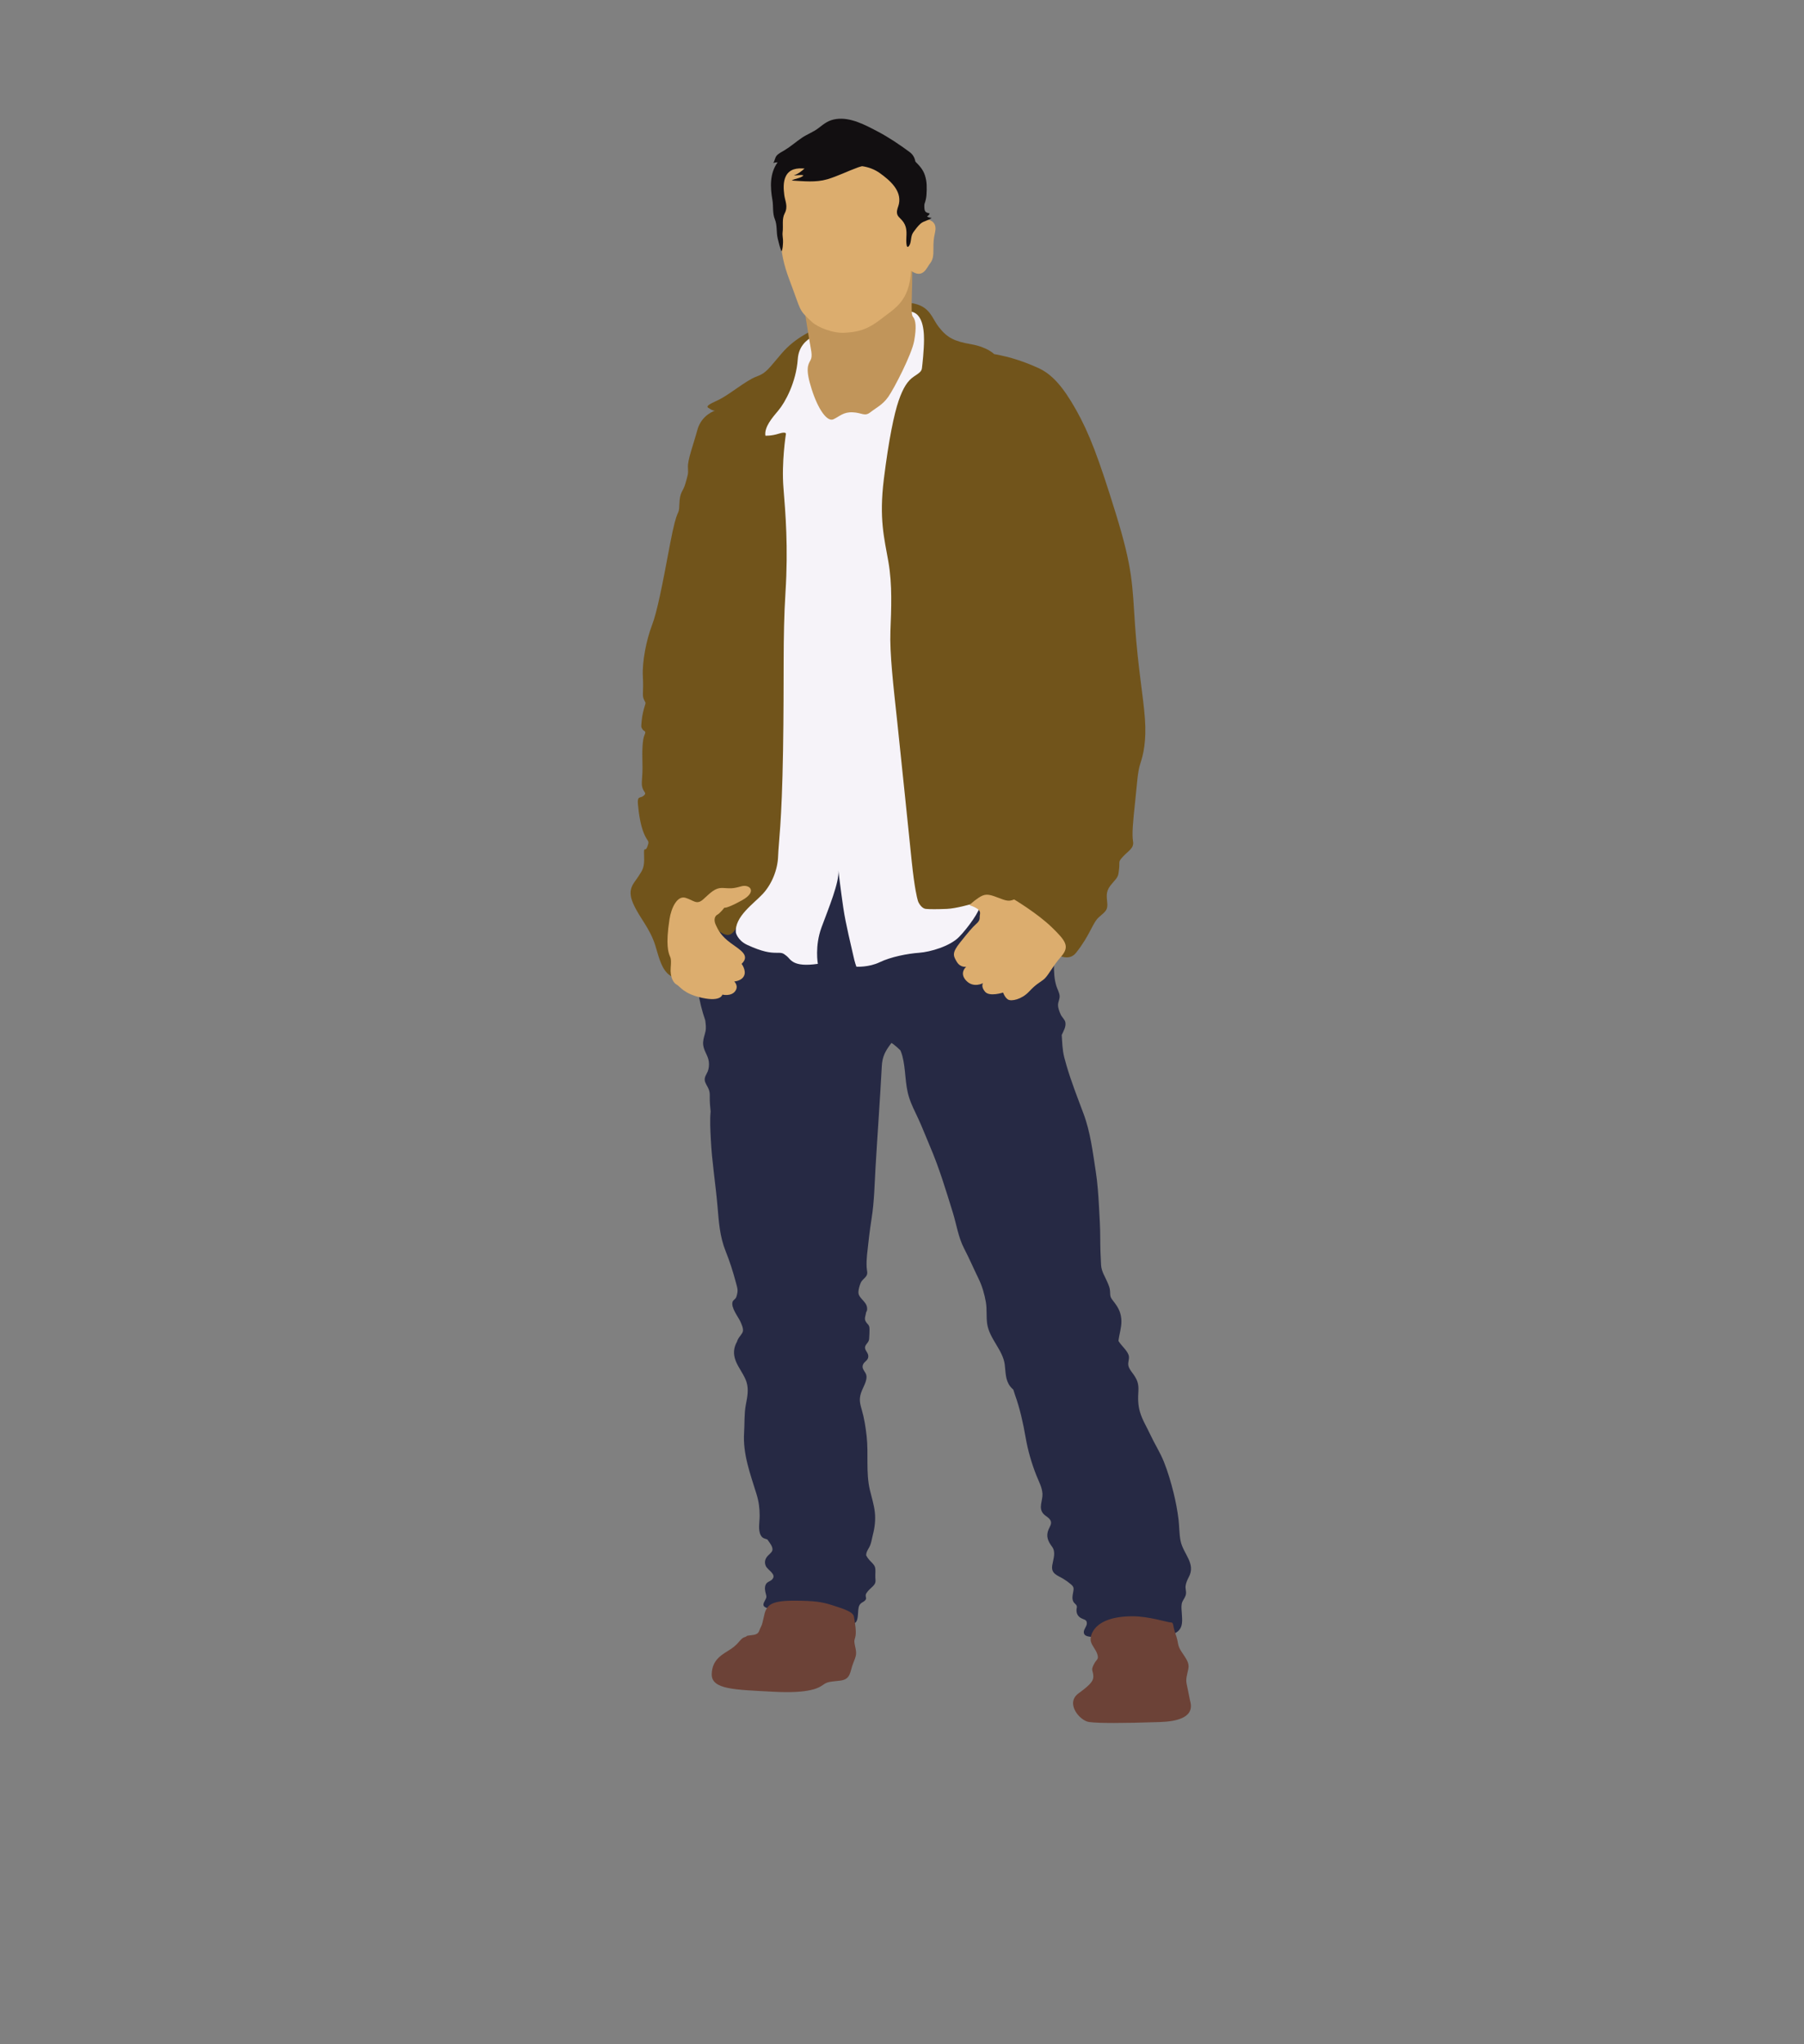 <?xml version="1.0" encoding="utf-8"?>
<!-- Generator: Adobe Illustrator 17.0.0, SVG Export Plug-In . SVG Version: 6.00 Build 0)  -->
<!DOCTYPE svg PUBLIC "-//W3C//DTD SVG 1.1//EN" "http://www.w3.org/Graphics/SVG/1.1/DTD/svg11.dtd">
<svg version="1.1" id="Layer_1" xmlns="http://www.w3.org/2000/svg" xmlns:xlink="http://www.w3.org/1999/xlink" x="0px" y="0px"
	 width="355px" height="402px" viewBox="0 0 355 402" enable-background="new 0 0 355 402" xml:space="preserve">
<rect x="0" y="0" width="355" height="402" fill="#808080" stroke="none"/>
<g>
	<path fill="#262944" d="M233.914,310.214c1.491-2.717-1.077-4.574-1.597-7.174c-0.27-1.348-0.234-2.813-0.398-4.173
		c-0.213-1.77-0.554-3.573-0.99-5.324c-0.499-2.013-1.123-4.124-1.892-6.048c-0.751-1.864-1.818-3.504-2.665-5.323
		c-0.672-1.454-1.585-2.914-2.035-4.455c-0.406-1.39-0.413-2.67-0.319-4.113c0.089-1.466-0.22-2.248-1.033-3.391
		c-0.362-0.501-0.784-0.988-0.924-1.591c-0.15-0.642,0.15-1.173,0.1-1.794c-0.081-1.018-1.468-2.115-1.999-3.001
		c-0.017-0.035-0.045-0.066-0.065-0.105c0.04-0.309,0.081-0.619,0.144-0.922c0.279-1.406,0.62-2.602,0.323-4.051
		c-0.272-1.316-0.896-2.1-1.697-3.15c-0.428-0.566-0.384-0.87-0.419-1.594c-0.03-0.684-0.244-1.146-0.503-1.772
		c-0.512-1.221-1.19-2.124-1.272-3.467c-0.1-1.721-0.161-3.425-0.161-5.18c0.003-2.049-0.125-4.137-0.24-6.198
		c-0.13-2.306-0.287-4.714-0.64-6.992c-0.601-3.821-1.043-7.726-2.425-11.403c-1.147-3.065-2.395-6.231-3.329-9.418
		c-0.114-0.46-0.243-0.912-0.373-1.354c-0.031-0.116-0.061-0.232-0.091-0.345c-0.364-1.454-0.377-2.82-0.482-4.323
		c0.353-0.786,0.857-1.563,0.725-2.448c-0.083-0.57-0.664-1.011-0.906-1.534c-0.269-0.586-0.555-1.306-0.544-1.936
		c0.01-0.653,0.374-1.165,0.306-1.833c-0.065-0.613-0.445-1.277-0.634-1.874c-0.425-1.372-0.479-2.712-0.479-4.183
		c0-2.089-0.317-4.14-0.489-6.219c-0.23-2.874-0.238-5.795-0.564-8.654c-0.289-2.552-1.115-4.996-2.174-7.32
		c-0.722-1.593-1.842-2.482-3.387-3.163c-2.861-1.261-6.534-1.546-9.618-1.819c-2.929-0.258-5.858-0.261-8.791-0.436
		c-2.628-0.163-5.411-0.671-8.041-0.449c-0.974,0.08-2.001,0.139-3.035,0.223c-1.79-0.716-3.903-0.56-5.918-0.566
		c-4.207-0.006-8.429,0.623-12.509,1.639c-3.085,0.763-6.12,1.457-9.108,2.559c-1.987,0.73-3.02,2.247-3.935,4.098
		c-3.901,7.886-3.619,16.754-2.458,25.259c0.27,1.951,0.761,3.89,1.413,5.788c0.086,0.721,0.199,1.463,0.042,2.175
		c-0.16,0.729-0.427,1.366-0.466,2.116c-0.081,1.568,0.972,2.443,1.13,3.872c0.069,0.634,0,1.331-0.222,1.876
		c-0.239,0.579-0.672,1.072-0.585,1.755c0.07,0.553,0.529,1.152,0.749,1.672c0.246,0.6,0.246,0.975,0.237,1.612
		c-0.014,0.868,0.061,1.862,0.171,2.845c-0.171,1.796-0.05,3.604,0.035,5.415c0.21,4.418,0.935,8.758,1.312,13.152
		c0.27,3.098,0.43,5.977,1.611,8.908c0.803,1.99,1.471,4.104,2.013,6.153c0.212,0.799,0.449,1.402,0.262,2.181
		c-0.069,0.291-0.13,0.625-0.28,0.863c-0.165,0.261-0.529,0.447-0.627,0.74c-0.384,1.12,1.078,2.925,1.516,3.877
		c0.239,0.518,0.629,1.363,0.506,1.94c-0.109,0.502-0.718,1.053-0.953,1.527c-0.083,0.163-0.148,0.33-0.199,0.498
		c-0.652,1.15-0.821,2.385-0.24,3.84c0.58,1.445,1.667,2.695,2.114,4.129c0.46,1.483,0.143,2.97-0.143,4.454
		c-0.339,1.771-0.222,3.648-0.339,5.45c-0.282,4.21,1.215,8.144,2.435,12.094c0.455,1.468,0.626,2.751,0.626,4.294
		c0,1.226-0.375,2.77,0.243,3.871c0.331,0.581,0.757,0.585,1.274,0.777c0.003,0.006,0.01,0.017,0.017,0.026
		c0.36,0.548,1.179,1.449,0.951,2.161c-0.148,0.464-0.838,0.897-1.114,1.313c-0.358,0.542-0.438,1.13-0.141,1.757
		c0.379,0.792,2.143,1.588,1.249,2.582c-0.398,0.44-1.002,0.428-1.288,1.043c-0.258,0.555-0.139,1.222,0.021,1.796
		c0.178,0.638,0.161,0.725-0.182,1.348c-0.308,0.557-0.525,1.073,0.199,1.375c1.119,0.464,2.643,0.508,3.854,0.578
		c1.705,0.096,3.484,0.726,5.176,1.058c1.505,0.296,2.998,0.484,4.501,0.864c0.72,0.182,1.462,0.148,2.176,0.362
		c0.579,0.172,1.301,0.547,1.854,0.137c0.795-0.586,0.397-2.491,0.808-3.388c0.296-0.647,0.842-0.632,1.213-1.105
		c0.275-0.352,0.033-0.499,0.058-0.89c0.022-0.31,0.05-0.31,0.243-0.599c0.326-0.492,0.751-0.792,1.15-1.196
		c0.643-0.653,0.553-0.924,0.499-1.789c-0.034-0.629,0.113-1.437-0.078-2.02c-0.177-0.532-0.692-0.915-1.063-1.328
		c-0.288-0.321-0.501-0.64-0.663-0.963c0.007-0.11,0.013-0.224,0.03-0.332c0.109-0.603,0.541-1.086,0.768-1.664
		c0.26-0.667,0.342-1.374,0.525-2.062c0.379-1.43,0.549-2.948,0.382-4.439c-0.161-1.466-0.621-2.874-0.972-4.35
		c-0.82-3.475-0.243-7.045-0.638-10.588c-0.204-1.809-0.478-3.565-0.989-5.302c-0.434-1.475-0.508-2.246,0.039-3.624
		c0.404-1.028,1.328-2.423,0.729-3.475c-0.312-0.545-0.776-1.015-0.486-1.695c0.274-0.633,0.972-0.768,1.031-1.529
		c0.05-0.766-0.623-1.133-0.645-1.775c-0.021-0.62,0.752-0.986,0.806-1.692c0.05-0.661,0.079-1.279,0.079-1.936
		c0-0.974-0.397-0.87-0.786-1.61c-0.29-0.545,0.064-1.172,0.126-1.753c0.156-0.202,0.234-0.445,0.178-0.911
		c-0.143-1.202-1.642-1.823-1.697-2.901c-0.03-0.57,0.198-1.338,0.404-1.852c0.263-0.669,0.707-0.857,1.109-1.393
		c0.412-0.556,0.128-1.138,0.1-1.818c-0.033-0.787-0.002-1.588,0.076-2.363c0.249-2.402,0.527-4.828,0.909-7.239
		c0.522-3.308,0.575-6.695,0.77-10.036c0.391-6.633,0.881-13.249,1.231-19.876c0.095-1.853,0.681-2.953,1.776-4.394
		c0.043-0.056,0.087-0.108,0.135-0.165c0.143,0.087,0.28,0.18,0.412,0.282c0.46,0.367,0.922,0.753,1.336,1.181
		c0.144,0.343,0.273,0.692,0.374,1.059c0.721,2.689,0.481,5.448,1.314,8.125c0.454,1.472,1.159,2.819,1.812,4.213
		c0.826,1.778,1.525,3.625,2.297,5.424c1.823,4.229,3.146,8.651,4.517,13.066c0.729,2.352,1.081,4.891,2.235,7.099
		c1.002,1.913,1.874,3.959,2.827,5.905c0.718,1.458,1.181,3.092,1.445,4.637c0.232,1.356,0.059,2.84,0.247,4.196
		c0.414,2.972,3.1,5.19,3.465,8.063c0.198,1.523,0.095,2.999,1.052,4.269c0.193,0.252,0.41,0.476,0.64,0.676
		c0.098,0.344,0.204,0.683,0.326,1.019c0.955,2.639,1.605,5.569,2.078,8.312c0.445,2.563,1.162,5.085,2.118,7.496
		c0.464,1.176,1.135,2.354,1.209,3.632c0.078,1.368-0.857,2.775,0.179,3.947c0.413,0.464,1.184,0.788,1.432,1.378
		c0.252,0.594-0.169,1.145-0.403,1.69c-0.564,1.308-0.144,2.307,0.666,3.389c0.81,1.081,0.267,2.374,0.058,3.63
		c-0.295,1.733,0.96,1.969,2.201,2.723c0.525,0.315,1.028,0.684,1.497,1.087c0.556,0.478,0.556,0.77,0.416,1.517
		c-0.112,0.609-0.273,1.245,0.022,1.853c0.165,0.332,0.525,0.517,0.647,0.785c0.135,0.3-0.018,0.54-0.022,0.822
		c-0.013,0.714,0.23,1.228,0.811,1.595c0.599,0.372,1.289,0.285,1.224,1.154c-0.041,0.595-0.666,1.135-0.59,1.769
		c0.083,0.662,0.803,0.731,1.379,0.813c1.434,0.207,2.981,0.159,4.453,0.243c2.354,0.129,4.708,0.26,7.058,0.239
		c1.148-0.015,2.144-0.211,3.231-0.586c0.776-0.272,1.717-0.421,2.358-0.957c1.064-0.881,0.888-2.23,0.805-3.543
		c-0.037-0.601-0.124-1.268-0.02-1.871c0.106-0.624,0.536-1.012,0.744-1.592c0.261-0.712-0.043-1.234,0.018-1.923
		C233.352,311.417,233.648,310.7,233.914,310.214z"/>
	<path fill="#6C4237" d="M222.883,317.88c3.226,0,6.856,1.208,7.499,1.208c0.645,0,0.324,0.564,0.968,2.338
		c0.645,1.775,0.241,2.018,1.131,3.387c0.885,1.369,1.611,2.179,1.371,3.387c-0.243,1.21-0.567,2.016-0.321,3.065
		c0.24,1.046,0.482,2.42,0.642,3.145c0.163,0.727,1.452,4.034-5.888,4.27c-7.337,0.246-12.098,0.248-13.951,0
		c-1.855-0.236-4.756-3.704-2.096-5.639c2.661-1.936,2.981-2.584,2.903-3.552c-0.079-0.967-0.486-0.967,0.082-2.098
		c0.563-1.126,1.046-0.963,0.724-2.013c-0.325-1.05-1.049-1.612-1.293-2.582C214.415,321.829,215.063,317.88,222.883,317.88z"/>
	<path fill="#6C4237" d="M163.77,315.701c2.26,0.723,4.111,1.291,4.273,2.259c0.161,0.967,0.484,2.741,0.324,3.707
		c-0.163,0.968-0.406,0.728-0.08,2.175c0.32,1.456,0.241,1.696-0.406,3.309c-0.645,1.612-0.402,3.146-2.58,3.391
		c-2.179,0.239-2.499,0.239-3.307,0.807c-0.807,0.562-2.499,1.772-9.919,1.366c-7.421-0.403-12.096-0.403-12.018-3.467
		c0.08-3.065,2.338-3.95,3.872-5c1.532-1.046,1.773-2.016,2.58-2.255c0.806-0.245-0.08-0.245,1.454-0.406
		c1.53-0.161,1.288-0.725,1.773-1.612c0.484-0.887,0.564-2.662,1.05-3.469c0.482-0.805,1.126-1.695,5.32-1.695
		C160.302,314.812,161.751,315.054,163.77,315.701z"/>
	<path fill="#71541B" d="M164.572,63.025c-4.888,1.783-8.147,3.469-10.727,6.453c-2.581,2.985-2.983,3.869-5.003,4.595
		c-2.016,0.725-5.4,3.63-7.501,4.598c-2.094,0.967-2.58,1.293-1.69,1.692c0,0,0.484,0.404,1.048,0.404c0,0-2.662,0.808-3.467,3.794
		c-0.809,2.981-1.938,5.885-1.855,7.335c0.079,1.455,0,1.376-0.483,3.149c-0.486,1.772-1.13,1.529-1.208,4.189
		c-0.087,2.662-0.325-0.241-1.857,7.906c-1.532,8.145-2.499,13.148-3.549,15.886c-1.05,2.747-1.934,7.016-1.775,10
		c0.161,2.985-0.159,3.632,0.161,4.435c0.326,0.811,0.486,0.564,0.243,1.294c-0.243,0.725-0.563,2.016-0.643,3.067
		c-0.082,1.045-0.16,1.128,0.16,1.609c0.323,0.486,0.804,0.241,0.404,1.126c-0.404,0.892-0.484,2.99-0.404,5.727
		c0.08,2.741-0.32,3.708,0,4.678c0.323,0.969,0.887,0.969,0.24,1.532c-0.642,0.571-1.291-0.08-1.129,1.695
		c0.163,1.774,0.486,4.116,1.211,5.81c0.727,1.691,1.128,1.208,0.644,2.5c-0.483,1.289-0.727-0.404-0.644,1.853
		c0.082,2.258-0.243,2.664-1.128,4.031c-0.887,1.376-2.261,2.42-1.05,5.244c1.211,2.823,3.228,4.756,4.352,8.222
		c1.133,3.472,1.857,9.762,10.006,4.598c0,0,1.69-1.449,0.161-4.112c-1.536-2.66-1.131-4.837,0.968-3.952
		c2.096,0.886,3.304,2.824,4.836,0.084c1.534-2.745,14.113-5.73,15.969-9.438c1.854-3.708,0.726-5.163,3.953-5.566
		c3.226-0.4,3.95-0.081,5.968,2.017c2.016,2.1,11.404,15.509,14.921,12.098c5.483-5.322,9.595-2.66,13.224-0.564
		c3.631,2.098,10.002,9.92,12.824,6.374c2.823-3.552,3.225-5.889,4.516-7.018c1.294-1.131,1.775-1.371,1.615-2.901
		c-0.161-1.537-0.241-2.342,0.967-3.71c1.209-1.376,1.209-1.376,1.371-2.91c0.161-1.528-0.242-1.287,0.808-2.417
		c1.047-1.13,2.176-1.612,1.933-2.985c-0.241-1.367,0-3.947,0.406-7.657c0.399-3.71,0.481-5.971,1.046-7.663
		c0.564-1.694,1.211-4.356,0.89-8.791c-0.325-4.434-1.374-10.083-1.935-18.227c-0.564-8.147-0.406-11.128-3.792-22.095
		c-3.385-10.967-5.242-15.813-7.822-20.408c-2.584-4.593-4.758-7.015-7.419-8.223c-2.66-1.21-5.483-2.18-8.712-2.744
		c0,0-1.288-1.369-4.517-1.936c-3.224-0.564-4.678-1.209-6.368-3.387c-1.697-2.178-1.775-4.999-7.743-4.833
		C171.024,59.641,165.457,62.702,164.572,63.025z"/>
	<path fill="#F6F3F9" d="M165.056,64.479c-2.823,0.725-7.741,1.532-8.064,6.13c-0.321,4.595-2.499,8.548-3.79,10.077
		c-1.29,1.532-2.822,3.311-2.582,5.001c0,0,1.131,0.083,2.663-0.403c1.532-0.482,1.371,0.082,1.371,0.082s-0.885,5.565-0.483,10.564
		c0.401,4.998,0.965,11.614,0.401,20.565c-0.564,8.952-0.238,16.531-0.481,31.13c-0.243,14.595-0.887,18.065-0.968,20.726
		c-0.083,2.662-1.21,5.483-2.984,7.42c-1.778,1.935-5.646,4.515-5.325,7.661c0,0,0.325,1.532,2.256,2.417
		c2.955,1.357,4.439,1.539,5.647,1.539c1.21,0,1.291,0,2.098,0.643c0.807,0.642,1.128,2.253,6.127,1.533
		c0,0-0.644-3.471,0.725-7.181c1.373-3.711,3.552-8.951,3.311-11.209c0,0,0.481,4.034,0.967,7.34
		c0.482,3.307,1.612,7.737,1.936,9.27c0.321,1.536,0.646,2.342,0.646,2.342s2.417,0.158,4.596-0.886
		c2.178-1.05,5.485-1.693,7.741-1.852c2.257-0.165,6.047-1.295,7.82-3.068c1.776-1.776,4.358-5.484,3.953-5.885
		c-0.399-0.407-1.449-0.647-1.449-0.647s-2.983,0.885-4.838,0.968c-1.854,0.08-3.467,0.08-4.196,0
		c-0.725-0.083-1.37-1.048-1.532-1.613c-0.163-0.566-0.642-2.34-1.211-7.743c-0.564-5.401-2.014-19.679-2.82-27.18
		c-0.806-7.498-1.532-13.709-1.372-18.064c0.161-4.354,0.404-9.114-0.404-13.712c-0.806-4.595-1.852-8.385-0.889-16.211
		c0.972-7.821,2.022-12.82,2.905-15.402c0.891-2.58,1.777-3.949,2.987-4.758c1.209-0.805,1.532-1.046,1.61-1.69
		c0.083-0.65,0.404-3.551,0.404-5.567c0-2.017-0.238-6.693-4.436-5.319C173.203,62.863,165.056,64.479,165.056,64.479z"/>
	<path fill="#DCAD6E" d="M190.783,178.032c0,0,0.562-0.646,1.772-1.454c1.211-0.805,1.855-0.805,3.71-0.081
		c1.858,0.728,2.256,0.808,3.307,0.402c0,0,4.595,2.744,7.42,5.485c2.821,2.744,3.549,3.792,1.775,5.807
		c-1.775,2.016-2.499,3.793-3.471,4.515c-0.966,0.728-1.37,0.812-2.821,2.342c-1.451,1.532-3.467,1.933-4.114,1.532
		c-0.644-0.404-0.968-1.372-0.968-1.372s-2.66,0.885-3.549-0.16c-0.885-1.048-0.4-1.695-0.4-1.695s-1.856,1.05-3.311-0.486
		c-1.449-1.529,0-2.739,0-2.739s-1.126,0.245-1.853-0.968c-0.724-1.21-0.967-1.771,0.647-3.791c1.611-2.017,2.417-2.984,3.143-3.629
		c0.726-0.644,0.726-0.966,0.726-1.53C192.797,179.643,193.445,178.919,190.783,178.032z"/>
	<path fill="#DCAD6E" d="M131.749,180.773c0.354-2.265,1.53-4.677,3.142-4.196c1.615,0.486,2.179,1.454,3.469,0.321
		c1.291-1.126,2.256-2.335,3.873-2.257c1.61,0.083,1.933,0.162,3.627-0.323c1.692-0.48,3.224,1.05,0.16,2.745
		c-3.063,1.692-3.466,1.451-3.466,1.451s-0.888,1.128-1.37,1.37c-0.486,0.24-0.812,0.968-0.328,2.02
		c0.483,1.05,1.052,2.173,2.907,3.545c1.854,1.374,3.949,2.417,2.176,4.116c0,0,0.97,1.287,0.484,2.339
		c-0.484,1.048-1.936,1.128-1.936,1.128s0.968,0.887,0.163,1.936c-0.809,1.05-2.501,0.645-2.501,0.645s-0.241,1.449-3.952,0.644
		c-3.712-0.802-4.355-2.256-4.998-2.58c-0.649-0.324-1.374-1.452-1.213-3.389c0.16-1.938-0.083-1.936-0.239-2.422
		C131.585,187.389,130.94,185.933,131.749,180.773z"/>
	<path fill="#C1955A" d="M157.553,56.493c0.631,3.629,1.213,7.34,1.616,9.839c0.402,2.498,0.808,3.629,0.322,4.515
		c-0.482,0.885-1.05,1.694,0.243,5.725c1.289,4.032,3.066,6.454,4.274,5.891c1.208-0.566,1.935-1.456,3.791-1.373
		c1.854,0.08,2.338,0.889,3.468,0c1.127-0.888,2.417-1.452,3.547-3.063c1.131-1.614,4.598-8.31,5.079-10.97
		c0.486-2.664,0.323-4.113-0.242-4.76c-0.564-0.642,0.003-4.515-0.159-11.77c-0.163-7.26-7.742-3.953-12.421-3.229
		C162.394,48.025,156.345,49.478,157.553,56.493z"/>
	<path fill="#DCAD6E" d="M182.074,43.106c-0.957-0.092-1.977,0.482-2.981,1.196c-0.371-6.575-1.294-13.196-3.96-14.261
		c-3.625-1.452-4.917-1.614-7.579-1.372c-4.988,0.454-14.595,1.051-14.192,9.273c0.404,8.225-0.403,10.807,2.014,17.179
		c2.419,6.372,1.665,5.654,4.435,8.225c1.13,1.045,4.165,2.256,6.452,2.097c2.343-0.162,4.193-0.405,7.177-2.742
		c2.699-2.115,5.464-3.372,5.85-9.442c2.328,1.668,3.093-0.643,3.669-1.365c0.645-0.806,0.727-1.531,0.727-2.902
		c0-1.369,0-1.853,0.321-3.305C184.331,44.234,183.767,43.267,182.074,43.106z"/>
	<path fill="#120F11" d="M182.421,42.562c0.237-0.135,0.443-0.317,0.53-0.573c-0.697-0.195-0.983-0.249-1.045-1.059
		c-0.019-0.26-0.012-0.519,0.005-0.77c0.213-0.593,0.369-1.22,0.404-1.814c0.081-1.393,0.125-2.567-0.307-3.871
		c-0.366-1.132-1.061-1.866-1.864-2.684c-0.149-0.735-0.451-1.373-1.154-1.894c-1.974-1.456-4.122-2.903-6.27-4.031
		c-2.442-1.283-5.348-2.847-8.148-2.457c-1.512,0.209-2.317,0.859-3.489,1.773c-0.997,0.779-2.236,1.21-3.304,1.933
		c-1.145,0.782-2.185,1.705-3.371,2.42c-0.477,0.283-1.179,0.641-1.547,1.046c-0.395,0.434-0.365,1.039-0.701,1.462
		c0.292-0.078,0.58-0.109,0.866-0.122c-1.575,2.195-1.476,4.854-1.031,7.385c0.232,1.326-0.026,2.579,0.501,3.86
		c0.464,1.128,0.248,2.48,0.542,3.727c0.213,0.883,0.404,1.714,0.747,2.552c0.265-0.447,0.273-1.319,0.304-1.825
		c0.038-0.668-0.163-1.298-0.082-1.936c0.163-1.279-0.18-2.612,0.404-3.709c0.727-1.374,0.074-2.421-0.078-3.632
		c-0.143-1.116-0.247-2.615,0.321-3.708c0.748-1.447,2.196-1.601,3.671-1.486c-0.583,0.518-1.388,1.154-2.112,1.324
		c0.657,0.073,1.245-0.171,1.904,0.018c-0.526,0.596-1.722,0.614-2.326,1.012c2.332,0.135,4.761,0.421,7.011-0.244
		c2.05-0.61,4.007-1.602,6.046-2.339c0.256-0.092,0.521-0.165,0.783-0.23c0.038,0.004,0.07,0.004,0.102,0.01
		c1.189,0.168,2.413,0.632,3.411,1.35c1.974,1.419,4.292,3.409,3.753,6.048c-0.121,0.586-0.458,1.159-0.386,1.793
		c0.074,0.661,0.561,0.939,0.987,1.434c0.87,1,0.939,1.996,0.865,3.246c-0.03,0.508-0.112,2.701,0.548,1.756
		c0.473-0.68,0.247-1.802,0.764-2.561c0.386-0.56,1.021-1.399,1.492-1.792c0.638-0.536,1.51-0.58,2.17-1.118
		C183.04,42.824,182.664,42.78,182.421,42.562z"/>
</g>
</svg>
